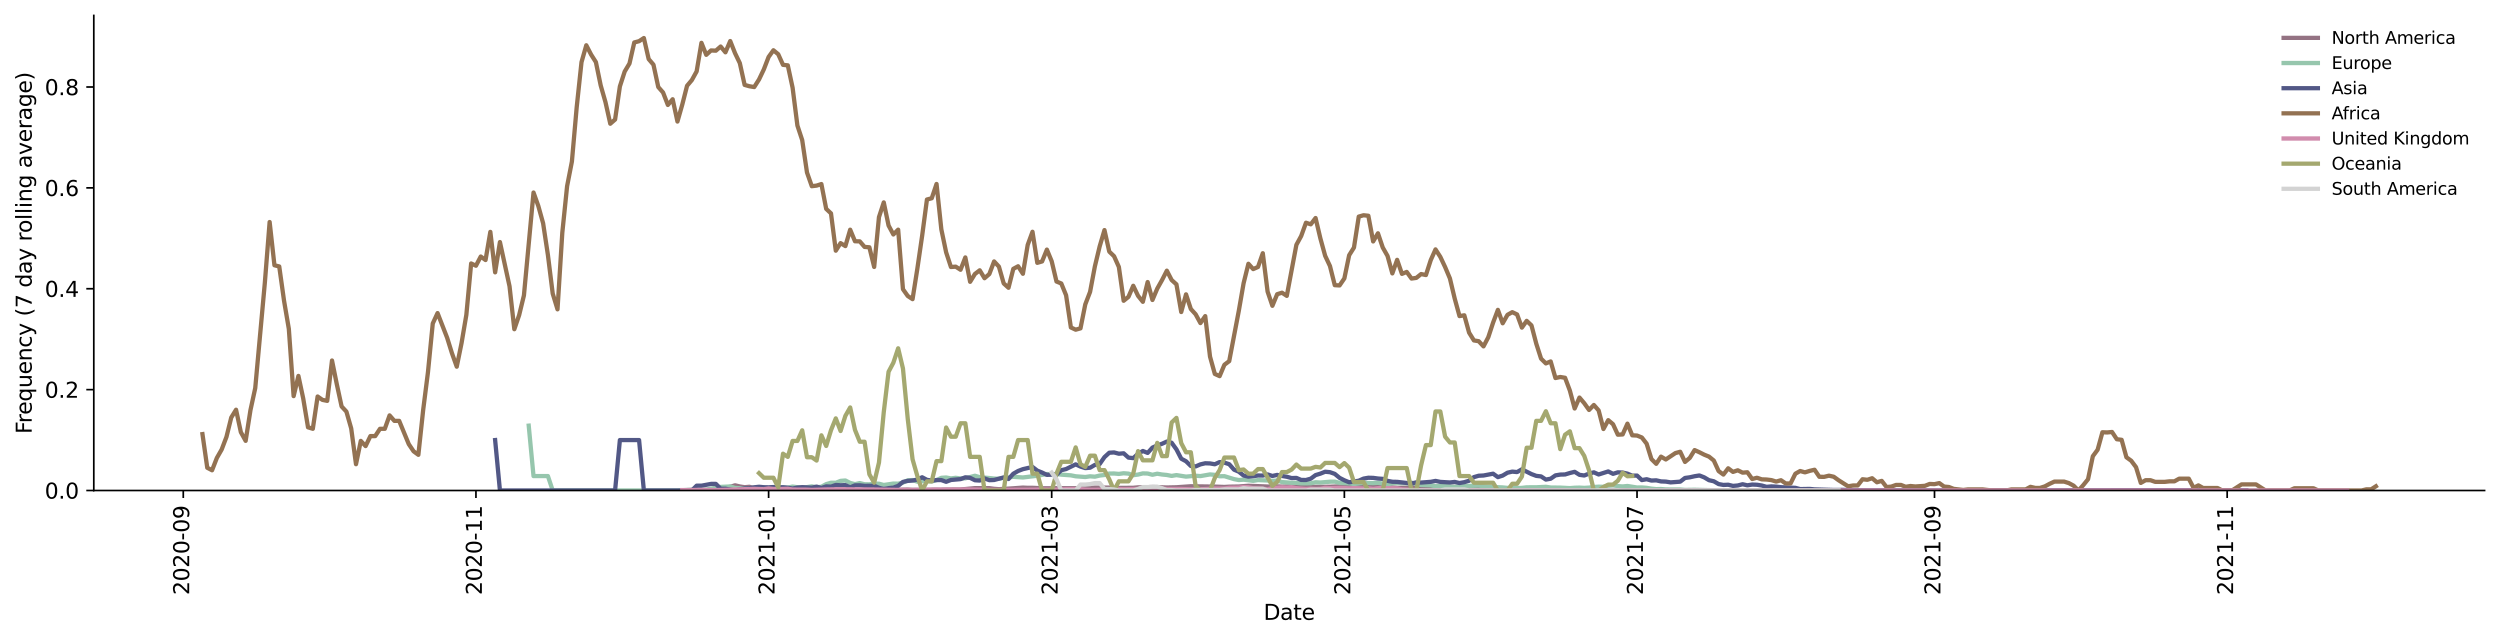 <?xml version="1.0" encoding="utf-8" standalone="no"?>
<!DOCTYPE svg PUBLIC "-//W3C//DTD SVG 1.1//EN"
  "http://www.w3.org/Graphics/SVG/1.1/DTD/svg11.dtd">
<svg height="298.621pt" version="1.1" viewBox="0 0 1166.981 298.621" width="1166.981pt" xmlns="http://www.w3.org/2000/svg" xmlns:xlink="http://www.w3.org/1999/xlink">
 <defs>
  <style type="text/css">*{stroke-linecap:butt;stroke-linejoin:round;}</style>
 </defs>
 <g id="figure_1">
  <g id="patch_1">
   <path d="M 0 298.621 
L 1166.981 298.621 
L 1166.981 0 
L 0 0 
z
" style="fill:#ffffff;"/>
  </g>
  <g id="axes_1">
   <g id="patch_2">
    <path d="M 43.781 228.96 
L 1159.781 228.96 
L 1159.781 7.2 
L 43.781 7.2 
z
" style="fill:#ffffff;"/>
   </g>
   <g id="matplotlib.axis_1">
    <g id="xtick_1">
     <g id="line2d_1">
      <defs>
       <path d="M 0 0 
L 0 3.5 
" id="m8db0602166" style="stroke:#000000;stroke-width:0.8;"/>
      </defs>
      <g>
       <use style="stroke:#000000;stroke-width:0.8;" x="85.55" xlink:href="#m8db0602166" y="228.96"/>
      </g>
     </g>
     <g id="text_1">
      <!-- 2020-09 -->
      <g transform="translate(88.309 277.743)rotate(-90)scale(0.1 -0.1)">
       <defs>
        <path d="M 1228 531 
L 3431 531 
L 3431 0 
L 469 0 
L 469 531 
Q 828 903 1448 1529 
Q 2069 2156 2228 2338 
Q 2531 2678 2651 2914 
Q 2772 3150 2772 3378 
Q 2772 3750 2511 3984 
Q 2250 4219 1831 4219 
Q 1534 4219 1204 4116 
Q 875 4013 500 3803 
L 500 4441 
Q 881 4594 1212 4672 
Q 1544 4750 1819 4750 
Q 2544 4750 2975 4387 
Q 3406 4025 3406 3419 
Q 3406 3131 3298 2873 
Q 3191 2616 2906 2266 
Q 2828 2175 2409 1742 
Q 1991 1309 1228 531 
z
" id="DejaVuSans-32" transform="scale(0.016)"/>
        <path d="M 2034 4250 
Q 1547 4250 1301 3770 
Q 1056 3291 1056 2328 
Q 1056 1369 1301 889 
Q 1547 409 2034 409 
Q 2525 409 2770 889 
Q 3016 1369 3016 2328 
Q 3016 3291 2770 3770 
Q 2525 4250 2034 4250 
z
M 2034 4750 
Q 2819 4750 3233 4129 
Q 3647 3509 3647 2328 
Q 3647 1150 3233 529 
Q 2819 -91 2034 -91 
Q 1250 -91 836 529 
Q 422 1150 422 2328 
Q 422 3509 836 4129 
Q 1250 4750 2034 4750 
z
" id="DejaVuSans-30" transform="scale(0.016)"/>
        <path d="M 313 2009 
L 1997 2009 
L 1997 1497 
L 313 1497 
L 313 2009 
z
" id="DejaVuSans-2d" transform="scale(0.016)"/>
        <path d="M 703 97 
L 703 672 
Q 941 559 1184 500 
Q 1428 441 1663 441 
Q 2288 441 2617 861 
Q 2947 1281 2994 2138 
Q 2813 1869 2534 1725 
Q 2256 1581 1919 1581 
Q 1219 1581 811 2004 
Q 403 2428 403 3163 
Q 403 3881 828 4315 
Q 1253 4750 1959 4750 
Q 2769 4750 3195 4129 
Q 3622 3509 3622 2328 
Q 3622 1225 3098 567 
Q 2575 -91 1691 -91 
Q 1453 -91 1209 -44 
Q 966 3 703 97 
z
M 1959 2075 
Q 2384 2075 2632 2365 
Q 2881 2656 2881 3163 
Q 2881 3666 2632 3958 
Q 2384 4250 1959 4250 
Q 1534 4250 1286 3958 
Q 1038 3666 1038 3163 
Q 1038 2656 1286 2365 
Q 1534 2075 1959 2075 
z
" id="DejaVuSans-39" transform="scale(0.016)"/>
       </defs>
       <use xlink:href="#DejaVuSans-32"/>
       <use x="63.623" xlink:href="#DejaVuSans-30"/>
       <use x="127.246" xlink:href="#DejaVuSans-32"/>
       <use x="190.869" xlink:href="#DejaVuSans-30"/>
       <use x="254.492" xlink:href="#DejaVuSans-2d"/>
       <use x="290.576" xlink:href="#DejaVuSans-30"/>
       <use x="354.199" xlink:href="#DejaVuSans-39"/>
      </g>
     </g>
    </g>
    <g id="xtick_2">
     <g id="line2d_2">
      <g>
       <use style="stroke:#000000;stroke-width:0.8;" x="222.167" xlink:href="#m8db0602166" y="228.96"/>
      </g>
     </g>
     <g id="text_2">
      <!-- 2020-11 -->
      <g transform="translate(224.926 277.743)rotate(-90)scale(0.1 -0.1)">
       <defs>
        <path d="M 794 531 
L 1825 531 
L 1825 4091 
L 703 3866 
L 703 4441 
L 1819 4666 
L 2450 4666 
L 2450 531 
L 3481 531 
L 3481 0 
L 794 0 
L 794 531 
z
" id="DejaVuSans-31" transform="scale(0.016)"/>
       </defs>
       <use xlink:href="#DejaVuSans-32"/>
       <use x="63.623" xlink:href="#DejaVuSans-30"/>
       <use x="127.246" xlink:href="#DejaVuSans-32"/>
       <use x="190.869" xlink:href="#DejaVuSans-30"/>
       <use x="254.492" xlink:href="#DejaVuSans-2d"/>
       <use x="290.576" xlink:href="#DejaVuSans-31"/>
       <use x="354.199" xlink:href="#DejaVuSans-31"/>
      </g>
     </g>
    </g>
    <g id="xtick_3">
     <g id="line2d_3">
      <g>
       <use style="stroke:#000000;stroke-width:0.8;" x="358.783" xlink:href="#m8db0602166" y="228.96"/>
      </g>
     </g>
     <g id="text_3">
      <!-- 2021-01 -->
      <g transform="translate(361.542 277.743)rotate(-90)scale(0.1 -0.1)">
       <use xlink:href="#DejaVuSans-32"/>
       <use x="63.623" xlink:href="#DejaVuSans-30"/>
       <use x="127.246" xlink:href="#DejaVuSans-32"/>
       <use x="190.869" xlink:href="#DejaVuSans-31"/>
       <use x="254.492" xlink:href="#DejaVuSans-2d"/>
       <use x="290.576" xlink:href="#DejaVuSans-30"/>
       <use x="354.199" xlink:href="#DejaVuSans-31"/>
      </g>
     </g>
    </g>
    <g id="xtick_4">
     <g id="line2d_4">
      <g>
       <use style="stroke:#000000;stroke-width:0.8;" x="490.92" xlink:href="#m8db0602166" y="228.96"/>
      </g>
     </g>
     <g id="text_4">
      <!-- 2021-03 -->
      <g transform="translate(493.68 277.743)rotate(-90)scale(0.1 -0.1)">
       <defs>
        <path d="M 2597 2516 
Q 3050 2419 3304 2112 
Q 3559 1806 3559 1356 
Q 3559 666 3084 287 
Q 2609 -91 1734 -91 
Q 1441 -91 1130 -33 
Q 819 25 488 141 
L 488 750 
Q 750 597 1062 519 
Q 1375 441 1716 441 
Q 2309 441 2620 675 
Q 2931 909 2931 1356 
Q 2931 1769 2642 2001 
Q 2353 2234 1838 2234 
L 1294 2234 
L 1294 2753 
L 1863 2753 
Q 2328 2753 2575 2939 
Q 2822 3125 2822 3475 
Q 2822 3834 2567 4026 
Q 2313 4219 1838 4219 
Q 1578 4219 1281 4162 
Q 984 4106 628 3988 
L 628 4550 
Q 988 4650 1302 4700 
Q 1616 4750 1894 4750 
Q 2613 4750 3031 4423 
Q 3450 4097 3450 3541 
Q 3450 3153 3228 2886 
Q 3006 2619 2597 2516 
z
" id="DejaVuSans-33" transform="scale(0.016)"/>
       </defs>
       <use xlink:href="#DejaVuSans-32"/>
       <use x="63.623" xlink:href="#DejaVuSans-30"/>
       <use x="127.246" xlink:href="#DejaVuSans-32"/>
       <use x="190.869" xlink:href="#DejaVuSans-31"/>
       <use x="254.492" xlink:href="#DejaVuSans-2d"/>
       <use x="290.576" xlink:href="#DejaVuSans-30"/>
       <use x="354.199" xlink:href="#DejaVuSans-33"/>
      </g>
     </g>
    </g>
    <g id="xtick_5">
     <g id="line2d_5">
      <g>
       <use style="stroke:#000000;stroke-width:0.8;" x="627.537" xlink:href="#m8db0602166" y="228.96"/>
      </g>
     </g>
     <g id="text_5">
      <!-- 2021-05 -->
      <g transform="translate(630.296 277.743)rotate(-90)scale(0.1 -0.1)">
       <defs>
        <path d="M 691 4666 
L 3169 4666 
L 3169 4134 
L 1269 4134 
L 1269 2991 
Q 1406 3038 1543 3061 
Q 1681 3084 1819 3084 
Q 2600 3084 3056 2656 
Q 3513 2228 3513 1497 
Q 3513 744 3044 326 
Q 2575 -91 1722 -91 
Q 1428 -91 1123 -41 
Q 819 9 494 109 
L 494 744 
Q 775 591 1075 516 
Q 1375 441 1709 441 
Q 2250 441 2565 725 
Q 2881 1009 2881 1497 
Q 2881 1984 2565 2268 
Q 2250 2553 1709 2553 
Q 1456 2553 1204 2497 
Q 953 2441 691 2322 
L 691 4666 
z
" id="DejaVuSans-35" transform="scale(0.016)"/>
       </defs>
       <use xlink:href="#DejaVuSans-32"/>
       <use x="63.623" xlink:href="#DejaVuSans-30"/>
       <use x="127.246" xlink:href="#DejaVuSans-32"/>
       <use x="190.869" xlink:href="#DejaVuSans-31"/>
       <use x="254.492" xlink:href="#DejaVuSans-2d"/>
       <use x="290.576" xlink:href="#DejaVuSans-30"/>
       <use x="354.199" xlink:href="#DejaVuSans-35"/>
      </g>
     </g>
    </g>
    <g id="xtick_6">
     <g id="line2d_6">
      <g>
       <use style="stroke:#000000;stroke-width:0.8;" x="764.153" xlink:href="#m8db0602166" y="228.96"/>
      </g>
     </g>
     <g id="text_6">
      <!-- 2021-07 -->
      <g transform="translate(766.913 277.743)rotate(-90)scale(0.1 -0.1)">
       <defs>
        <path d="M 525 4666 
L 3525 4666 
L 3525 4397 
L 1831 0 
L 1172 0 
L 2766 4134 
L 525 4134 
L 525 4666 
z
" id="DejaVuSans-37" transform="scale(0.016)"/>
       </defs>
       <use xlink:href="#DejaVuSans-32"/>
       <use x="63.623" xlink:href="#DejaVuSans-30"/>
       <use x="127.246" xlink:href="#DejaVuSans-32"/>
       <use x="190.869" xlink:href="#DejaVuSans-31"/>
       <use x="254.492" xlink:href="#DejaVuSans-2d"/>
       <use x="290.576" xlink:href="#DejaVuSans-30"/>
       <use x="354.199" xlink:href="#DejaVuSans-37"/>
      </g>
     </g>
    </g>
    <g id="xtick_7">
     <g id="line2d_7">
      <g>
       <use style="stroke:#000000;stroke-width:0.8;" x="903.009" xlink:href="#m8db0602166" y="228.96"/>
      </g>
     </g>
     <g id="text_7">
      <!-- 2021-09 -->
      <g transform="translate(905.769 277.743)rotate(-90)scale(0.1 -0.1)">
       <use xlink:href="#DejaVuSans-32"/>
       <use x="63.623" xlink:href="#DejaVuSans-30"/>
       <use x="127.246" xlink:href="#DejaVuSans-32"/>
       <use x="190.869" xlink:href="#DejaVuSans-31"/>
       <use x="254.492" xlink:href="#DejaVuSans-2d"/>
       <use x="290.576" xlink:href="#DejaVuSans-30"/>
       <use x="354.199" xlink:href="#DejaVuSans-39"/>
      </g>
     </g>
    </g>
    <g id="xtick_8">
     <g id="line2d_8">
      <g>
       <use style="stroke:#000000;stroke-width:0.8;" x="1039.626" xlink:href="#m8db0602166" y="228.96"/>
      </g>
     </g>
     <g id="text_8">
      <!-- 2021-11 -->
      <g transform="translate(1042.385 277.743)rotate(-90)scale(0.1 -0.1)">
       <use xlink:href="#DejaVuSans-32"/>
       <use x="63.623" xlink:href="#DejaVuSans-30"/>
       <use x="127.246" xlink:href="#DejaVuSans-32"/>
       <use x="190.869" xlink:href="#DejaVuSans-31"/>
       <use x="254.492" xlink:href="#DejaVuSans-2d"/>
       <use x="290.576" xlink:href="#DejaVuSans-31"/>
       <use x="354.199" xlink:href="#DejaVuSans-31"/>
      </g>
     </g>
    </g>
    <g id="text_9">
     <!-- Date -->
     <g transform="translate(589.83 289.341)scale(0.1 -0.1)">
      <defs>
       <path d="M 1259 4147 
L 1259 519 
L 2022 519 
Q 2988 519 3436 956 
Q 3884 1394 3884 2338 
Q 3884 3275 3436 3711 
Q 2988 4147 2022 4147 
L 1259 4147 
z
M 628 4666 
L 1925 4666 
Q 3281 4666 3915 4102 
Q 4550 3538 4550 2338 
Q 4550 1131 3912 565 
Q 3275 0 1925 0 
L 628 0 
L 628 4666 
z
" id="DejaVuSans-44" transform="scale(0.016)"/>
       <path d="M 2194 1759 
Q 1497 1759 1228 1600 
Q 959 1441 959 1056 
Q 959 750 1161 570 
Q 1363 391 1709 391 
Q 2188 391 2477 730 
Q 2766 1069 2766 1631 
L 2766 1759 
L 2194 1759 
z
M 3341 1997 
L 3341 0 
L 2766 0 
L 2766 531 
Q 2569 213 2275 61 
Q 1981 -91 1556 -91 
Q 1019 -91 701 211 
Q 384 513 384 1019 
Q 384 1609 779 1909 
Q 1175 2209 1959 2209 
L 2766 2209 
L 2766 2266 
Q 2766 2663 2505 2880 
Q 2244 3097 1772 3097 
Q 1472 3097 1187 3025 
Q 903 2953 641 2809 
L 641 3341 
Q 956 3463 1253 3523 
Q 1550 3584 1831 3584 
Q 2591 3584 2966 3190 
Q 3341 2797 3341 1997 
z
" id="DejaVuSans-61" transform="scale(0.016)"/>
       <path d="M 1172 4494 
L 1172 3500 
L 2356 3500 
L 2356 3053 
L 1172 3053 
L 1172 1153 
Q 1172 725 1289 603 
Q 1406 481 1766 481 
L 2356 481 
L 2356 0 
L 1766 0 
Q 1100 0 847 248 
Q 594 497 594 1153 
L 594 3053 
L 172 3053 
L 172 3500 
L 594 3500 
L 594 4494 
L 1172 4494 
z
" id="DejaVuSans-74" transform="scale(0.016)"/>
       <path d="M 3597 1894 
L 3597 1613 
L 953 1613 
Q 991 1019 1311 708 
Q 1631 397 2203 397 
Q 2534 397 2845 478 
Q 3156 559 3463 722 
L 3463 178 
Q 3153 47 2828 -22 
Q 2503 -91 2169 -91 
Q 1331 -91 842 396 
Q 353 884 353 1716 
Q 353 2575 817 3079 
Q 1281 3584 2069 3584 
Q 2775 3584 3186 3129 
Q 3597 2675 3597 1894 
z
M 3022 2063 
Q 3016 2534 2758 2815 
Q 2500 3097 2075 3097 
Q 1594 3097 1305 2825 
Q 1016 2553 972 2059 
L 3022 2063 
z
" id="DejaVuSans-65" transform="scale(0.016)"/>
      </defs>
      <use xlink:href="#DejaVuSans-44"/>
      <use x="77.002" xlink:href="#DejaVuSans-61"/>
      <use x="138.281" xlink:href="#DejaVuSans-74"/>
      <use x="177.49" xlink:href="#DejaVuSans-65"/>
     </g>
    </g>
   </g>
   <g id="matplotlib.axis_2">
    <g id="ytick_1">
     <g id="line2d_9">
      <defs>
       <path d="M 0 0 
L -3.5 0 
" id="mf3cbc31d50" style="stroke:#000000;stroke-width:0.8;"/>
      </defs>
      <g>
       <use style="stroke:#000000;stroke-width:0.8;" x="43.781" xlink:href="#mf3cbc31d50" y="228.96"/>
      </g>
     </g>
     <g id="text_10">
      <!-- 0.0 -->
      <g transform="translate(20.878 232.759)scale(0.1 -0.1)">
       <defs>
        <path d="M 684 794 
L 1344 794 
L 1344 0 
L 684 0 
L 684 794 
z
" id="DejaVuSans-2e" transform="scale(0.016)"/>
       </defs>
       <use xlink:href="#DejaVuSans-30"/>
       <use x="63.623" xlink:href="#DejaVuSans-2e"/>
       <use x="95.41" xlink:href="#DejaVuSans-30"/>
      </g>
     </g>
    </g>
    <g id="ytick_2">
     <g id="line2d_10">
      <g>
       <use style="stroke:#000000;stroke-width:0.8;" x="43.781" xlink:href="#mf3cbc31d50" y="181.874"/>
      </g>
     </g>
     <g id="text_11">
      <!-- 0.2 -->
      <g transform="translate(20.878 185.673)scale(0.1 -0.1)">
       <use xlink:href="#DejaVuSans-30"/>
       <use x="63.623" xlink:href="#DejaVuSans-2e"/>
       <use x="95.41" xlink:href="#DejaVuSans-32"/>
      </g>
     </g>
    </g>
    <g id="ytick_3">
     <g id="line2d_11">
      <g>
       <use style="stroke:#000000;stroke-width:0.8;" x="43.781" xlink:href="#mf3cbc31d50" y="134.788"/>
      </g>
     </g>
     <g id="text_12">
      <!-- 0.4 -->
      <g transform="translate(20.878 138.587)scale(0.1 -0.1)">
       <defs>
        <path d="M 2419 4116 
L 825 1625 
L 2419 1625 
L 2419 4116 
z
M 2253 4666 
L 3047 4666 
L 3047 1625 
L 3713 1625 
L 3713 1100 
L 3047 1100 
L 3047 0 
L 2419 0 
L 2419 1100 
L 313 1100 
L 313 1709 
L 2253 4666 
z
" id="DejaVuSans-34" transform="scale(0.016)"/>
       </defs>
       <use xlink:href="#DejaVuSans-30"/>
       <use x="63.623" xlink:href="#DejaVuSans-2e"/>
       <use x="95.41" xlink:href="#DejaVuSans-34"/>
      </g>
     </g>
    </g>
    <g id="ytick_4">
     <g id="line2d_12">
      <g>
       <use style="stroke:#000000;stroke-width:0.8;" x="43.781" xlink:href="#mf3cbc31d50" y="87.702"/>
      </g>
     </g>
     <g id="text_13">
      <!-- 0.6 -->
      <g transform="translate(20.878 91.501)scale(0.1 -0.1)">
       <defs>
        <path d="M 2113 2584 
Q 1688 2584 1439 2293 
Q 1191 2003 1191 1497 
Q 1191 994 1439 701 
Q 1688 409 2113 409 
Q 2538 409 2786 701 
Q 3034 994 3034 1497 
Q 3034 2003 2786 2293 
Q 2538 2584 2113 2584 
z
M 3366 4563 
L 3366 3988 
Q 3128 4100 2886 4159 
Q 2644 4219 2406 4219 
Q 1781 4219 1451 3797 
Q 1122 3375 1075 2522 
Q 1259 2794 1537 2939 
Q 1816 3084 2150 3084 
Q 2853 3084 3261 2657 
Q 3669 2231 3669 1497 
Q 3669 778 3244 343 
Q 2819 -91 2113 -91 
Q 1303 -91 875 529 
Q 447 1150 447 2328 
Q 447 3434 972 4092 
Q 1497 4750 2381 4750 
Q 2619 4750 2861 4703 
Q 3103 4656 3366 4563 
z
" id="DejaVuSans-36" transform="scale(0.016)"/>
       </defs>
       <use xlink:href="#DejaVuSans-30"/>
       <use x="63.623" xlink:href="#DejaVuSans-2e"/>
       <use x="95.41" xlink:href="#DejaVuSans-36"/>
      </g>
     </g>
    </g>
    <g id="ytick_5">
     <g id="line2d_13">
      <g>
       <use style="stroke:#000000;stroke-width:0.8;" x="43.781" xlink:href="#mf3cbc31d50" y="40.616"/>
      </g>
     </g>
     <g id="text_14">
      <!-- 0.8 -->
      <g transform="translate(20.878 44.415)scale(0.1 -0.1)">
       <defs>
        <path d="M 2034 2216 
Q 1584 2216 1326 1975 
Q 1069 1734 1069 1313 
Q 1069 891 1326 650 
Q 1584 409 2034 409 
Q 2484 409 2743 651 
Q 3003 894 3003 1313 
Q 3003 1734 2745 1975 
Q 2488 2216 2034 2216 
z
M 1403 2484 
Q 997 2584 770 2862 
Q 544 3141 544 3541 
Q 544 4100 942 4425 
Q 1341 4750 2034 4750 
Q 2731 4750 3128 4425 
Q 3525 4100 3525 3541 
Q 3525 3141 3298 2862 
Q 3072 2584 2669 2484 
Q 3125 2378 3379 2068 
Q 3634 1759 3634 1313 
Q 3634 634 3220 271 
Q 2806 -91 2034 -91 
Q 1263 -91 848 271 
Q 434 634 434 1313 
Q 434 1759 690 2068 
Q 947 2378 1403 2484 
z
M 1172 3481 
Q 1172 3119 1398 2916 
Q 1625 2713 2034 2713 
Q 2441 2713 2670 2916 
Q 2900 3119 2900 3481 
Q 2900 3844 2670 4047 
Q 2441 4250 2034 4250 
Q 1625 4250 1398 4047 
Q 1172 3844 1172 3481 
z
" id="DejaVuSans-38" transform="scale(0.016)"/>
       </defs>
       <use xlink:href="#DejaVuSans-30"/>
       <use x="63.623" xlink:href="#DejaVuSans-2e"/>
       <use x="95.41" xlink:href="#DejaVuSans-38"/>
      </g>
     </g>
    </g>
    <g id="text_15">
     <!-- Frequency (7 day rolling average) -->
     <g transform="translate(14.798 202.529)rotate(-90)scale(0.1 -0.1)">
      <defs>
       <path d="M 628 4666 
L 3309 4666 
L 3309 4134 
L 1259 4134 
L 1259 2759 
L 3109 2759 
L 3109 2228 
L 1259 2228 
L 1259 0 
L 628 0 
L 628 4666 
z
" id="DejaVuSans-46" transform="scale(0.016)"/>
       <path d="M 2631 2963 
Q 2534 3019 2420 3045 
Q 2306 3072 2169 3072 
Q 1681 3072 1420 2755 
Q 1159 2438 1159 1844 
L 1159 0 
L 581 0 
L 581 3500 
L 1159 3500 
L 1159 2956 
Q 1341 3275 1631 3429 
Q 1922 3584 2338 3584 
Q 2397 3584 2469 3576 
Q 2541 3569 2628 3553 
L 2631 2963 
z
" id="DejaVuSans-72" transform="scale(0.016)"/>
       <path d="M 947 1747 
Q 947 1113 1208 752 
Q 1469 391 1925 391 
Q 2381 391 2643 752 
Q 2906 1113 2906 1747 
Q 2906 2381 2643 2742 
Q 2381 3103 1925 3103 
Q 1469 3103 1208 2742 
Q 947 2381 947 1747 
z
M 2906 525 
Q 2725 213 2448 61 
Q 2172 -91 1784 -91 
Q 1150 -91 751 415 
Q 353 922 353 1747 
Q 353 2572 751 3078 
Q 1150 3584 1784 3584 
Q 2172 3584 2448 3432 
Q 2725 3281 2906 2969 
L 2906 3500 
L 3481 3500 
L 3481 -1331 
L 2906 -1331 
L 2906 525 
z
" id="DejaVuSans-71" transform="scale(0.016)"/>
       <path d="M 544 1381 
L 544 3500 
L 1119 3500 
L 1119 1403 
Q 1119 906 1312 657 
Q 1506 409 1894 409 
Q 2359 409 2629 706 
Q 2900 1003 2900 1516 
L 2900 3500 
L 3475 3500 
L 3475 0 
L 2900 0 
L 2900 538 
Q 2691 219 2414 64 
Q 2138 -91 1772 -91 
Q 1169 -91 856 284 
Q 544 659 544 1381 
z
M 1991 3584 
L 1991 3584 
z
" id="DejaVuSans-75" transform="scale(0.016)"/>
       <path d="M 3513 2113 
L 3513 0 
L 2938 0 
L 2938 2094 
Q 2938 2591 2744 2837 
Q 2550 3084 2163 3084 
Q 1697 3084 1428 2787 
Q 1159 2491 1159 1978 
L 1159 0 
L 581 0 
L 581 3500 
L 1159 3500 
L 1159 2956 
Q 1366 3272 1645 3428 
Q 1925 3584 2291 3584 
Q 2894 3584 3203 3211 
Q 3513 2838 3513 2113 
z
" id="DejaVuSans-6e" transform="scale(0.016)"/>
       <path d="M 3122 3366 
L 3122 2828 
Q 2878 2963 2633 3030 
Q 2388 3097 2138 3097 
Q 1578 3097 1268 2742 
Q 959 2388 959 1747 
Q 959 1106 1268 751 
Q 1578 397 2138 397 
Q 2388 397 2633 464 
Q 2878 531 3122 666 
L 3122 134 
Q 2881 22 2623 -34 
Q 2366 -91 2075 -91 
Q 1284 -91 818 406 
Q 353 903 353 1747 
Q 353 2603 823 3093 
Q 1294 3584 2113 3584 
Q 2378 3584 2631 3529 
Q 2884 3475 3122 3366 
z
" id="DejaVuSans-63" transform="scale(0.016)"/>
       <path d="M 2059 -325 
Q 1816 -950 1584 -1140 
Q 1353 -1331 966 -1331 
L 506 -1331 
L 506 -850 
L 844 -850 
Q 1081 -850 1212 -737 
Q 1344 -625 1503 -206 
L 1606 56 
L 191 3500 
L 800 3500 
L 1894 763 
L 2988 3500 
L 3597 3500 
L 2059 -325 
z
" id="DejaVuSans-79" transform="scale(0.016)"/>
       <path id="DejaVuSans-20" transform="scale(0.016)"/>
       <path d="M 1984 4856 
Q 1566 4138 1362 3434 
Q 1159 2731 1159 2009 
Q 1159 1288 1364 580 
Q 1569 -128 1984 -844 
L 1484 -844 
Q 1016 -109 783 600 
Q 550 1309 550 2009 
Q 550 2706 781 3412 
Q 1013 4119 1484 4856 
L 1984 4856 
z
" id="DejaVuSans-28" transform="scale(0.016)"/>
       <path d="M 2906 2969 
L 2906 4863 
L 3481 4863 
L 3481 0 
L 2906 0 
L 2906 525 
Q 2725 213 2448 61 
Q 2172 -91 1784 -91 
Q 1150 -91 751 415 
Q 353 922 353 1747 
Q 353 2572 751 3078 
Q 1150 3584 1784 3584 
Q 2172 3584 2448 3432 
Q 2725 3281 2906 2969 
z
M 947 1747 
Q 947 1113 1208 752 
Q 1469 391 1925 391 
Q 2381 391 2643 752 
Q 2906 1113 2906 1747 
Q 2906 2381 2643 2742 
Q 2381 3103 1925 3103 
Q 1469 3103 1208 2742 
Q 947 2381 947 1747 
z
" id="DejaVuSans-64" transform="scale(0.016)"/>
       <path d="M 1959 3097 
Q 1497 3097 1228 2736 
Q 959 2375 959 1747 
Q 959 1119 1226 758 
Q 1494 397 1959 397 
Q 2419 397 2687 759 
Q 2956 1122 2956 1747 
Q 2956 2369 2687 2733 
Q 2419 3097 1959 3097 
z
M 1959 3584 
Q 2709 3584 3137 3096 
Q 3566 2609 3566 1747 
Q 3566 888 3137 398 
Q 2709 -91 1959 -91 
Q 1206 -91 779 398 
Q 353 888 353 1747 
Q 353 2609 779 3096 
Q 1206 3584 1959 3584 
z
" id="DejaVuSans-6f" transform="scale(0.016)"/>
       <path d="M 603 4863 
L 1178 4863 
L 1178 0 
L 603 0 
L 603 4863 
z
" id="DejaVuSans-6c" transform="scale(0.016)"/>
       <path d="M 603 3500 
L 1178 3500 
L 1178 0 
L 603 0 
L 603 3500 
z
M 603 4863 
L 1178 4863 
L 1178 4134 
L 603 4134 
L 603 4863 
z
" id="DejaVuSans-69" transform="scale(0.016)"/>
       <path d="M 2906 1791 
Q 2906 2416 2648 2759 
Q 2391 3103 1925 3103 
Q 1463 3103 1205 2759 
Q 947 2416 947 1791 
Q 947 1169 1205 825 
Q 1463 481 1925 481 
Q 2391 481 2648 825 
Q 2906 1169 2906 1791 
z
M 3481 434 
Q 3481 -459 3084 -895 
Q 2688 -1331 1869 -1331 
Q 1566 -1331 1297 -1286 
Q 1028 -1241 775 -1147 
L 775 -588 
Q 1028 -725 1275 -790 
Q 1522 -856 1778 -856 
Q 2344 -856 2625 -561 
Q 2906 -266 2906 331 
L 2906 616 
Q 2728 306 2450 153 
Q 2172 0 1784 0 
Q 1141 0 747 490 
Q 353 981 353 1791 
Q 353 2603 747 3093 
Q 1141 3584 1784 3584 
Q 2172 3584 2450 3431 
Q 2728 3278 2906 2969 
L 2906 3500 
L 3481 3500 
L 3481 434 
z
" id="DejaVuSans-67" transform="scale(0.016)"/>
       <path d="M 191 3500 
L 800 3500 
L 1894 563 
L 2988 3500 
L 3597 3500 
L 2284 0 
L 1503 0 
L 191 3500 
z
" id="DejaVuSans-76" transform="scale(0.016)"/>
       <path d="M 513 4856 
L 1013 4856 
Q 1481 4119 1714 3412 
Q 1947 2706 1947 2009 
Q 1947 1309 1714 600 
Q 1481 -109 1013 -844 
L 513 -844 
Q 928 -128 1133 580 
Q 1338 1288 1338 2009 
Q 1338 2731 1133 3434 
Q 928 4138 513 4856 
z
" id="DejaVuSans-29" transform="scale(0.016)"/>
      </defs>
      <use xlink:href="#DejaVuSans-46"/>
      <use x="50.27" xlink:href="#DejaVuSans-72"/>
      <use x="89.133" xlink:href="#DejaVuSans-65"/>
      <use x="150.656" xlink:href="#DejaVuSans-71"/>
      <use x="214.133" xlink:href="#DejaVuSans-75"/>
      <use x="277.512" xlink:href="#DejaVuSans-65"/>
      <use x="339.035" xlink:href="#DejaVuSans-6e"/>
      <use x="402.414" xlink:href="#DejaVuSans-63"/>
      <use x="457.395" xlink:href="#DejaVuSans-79"/>
      <use x="516.574" xlink:href="#DejaVuSans-20"/>
      <use x="548.361" xlink:href="#DejaVuSans-28"/>
      <use x="587.375" xlink:href="#DejaVuSans-37"/>
      <use x="650.998" xlink:href="#DejaVuSans-20"/>
      <use x="682.785" xlink:href="#DejaVuSans-64"/>
      <use x="746.262" xlink:href="#DejaVuSans-61"/>
      <use x="807.541" xlink:href="#DejaVuSans-79"/>
      <use x="866.721" xlink:href="#DejaVuSans-20"/>
      <use x="898.508" xlink:href="#DejaVuSans-72"/>
      <use x="937.371" xlink:href="#DejaVuSans-6f"/>
      <use x="998.553" xlink:href="#DejaVuSans-6c"/>
      <use x="1026.336" xlink:href="#DejaVuSans-6c"/>
      <use x="1054.119" xlink:href="#DejaVuSans-69"/>
      <use x="1081.902" xlink:href="#DejaVuSans-6e"/>
      <use x="1145.281" xlink:href="#DejaVuSans-67"/>
      <use x="1208.758" xlink:href="#DejaVuSans-20"/>
      <use x="1240.545" xlink:href="#DejaVuSans-61"/>
      <use x="1301.824" xlink:href="#DejaVuSans-76"/>
      <use x="1361.004" xlink:href="#DejaVuSans-65"/>
      <use x="1422.527" xlink:href="#DejaVuSans-72"/>
      <use x="1463.641" xlink:href="#DejaVuSans-61"/>
      <use x="1524.92" xlink:href="#DejaVuSans-67"/>
      <use x="1588.396" xlink:href="#DejaVuSans-65"/>
      <use x="1649.92" xlink:href="#DejaVuSans-29"/>
     </g>
    </g>
   </g>
   <g id="line2d_14">
    <path clip-path="url(#p1f7d61d1b6)" d="M 338.627 227.566 
L 340.866 227.272 
L 343.106 226.536 
L 345.345 227.077 
L 347.585 227.44 
L 349.825 227.224 
L 354.304 228.744 
L 374.46 228.663 
L 378.94 228.427 
L 390.138 228.611 
L 394.617 228.635 
L 399.096 228.831 
L 403.575 228.734 
L 410.294 228.709 
L 414.773 228.706 
L 423.732 228.544 
L 425.971 228.649 
L 448.368 228.502 
L 455.086 227.854 
L 461.805 227.868 
L 464.045 228.185 
L 466.285 228.354 
L 473.003 227.936 
L 477.483 227.607 
L 479.722 227.715 
L 481.962 227.705 
L 486.441 227.914 
L 495.4 227.903 
L 502.118 227.896 
L 511.077 227.606 
L 517.796 227.624 
L 520.035 227.776 
L 526.754 227.716 
L 528.994 227.694 
L 531.233 227.494 
L 537.952 227.346 
L 544.671 227.557 
L 549.15 227.454 
L 555.869 226.982 
L 567.067 227.143 
L 571.546 227.309 
L 573.786 227.18 
L 578.265 227.1 
L 582.745 226.751 
L 593.943 227.191 
L 596.182 227.043 
L 598.422 227.138 
L 605.141 226.952 
L 607.38 227.141 
L 609.62 227.029 
L 611.86 227.212 
L 616.339 227.243 
L 620.818 227.213 
L 627.537 226.914 
L 636.495 227.009 
L 638.735 227.153 
L 640.975 227.068 
L 645.454 227.309 
L 647.693 227.353 
L 652.173 227.698 
L 656.652 227.671 
L 658.891 227.582 
L 661.131 227.331 
L 670.089 227.303 
L 672.329 227.39 
L 674.569 227.245 
L 679.048 227.309 
L 688.006 227.859 
L 690.246 227.719 
L 692.486 227.882 
L 694.725 227.804 
L 699.204 227.999 
L 701.444 228.365 
L 703.684 228.12 
L 710.403 228.187 
L 712.642 228.094 
L 714.882 228.321 
L 746.236 228.775 
L 750.716 228.663 
L 755.195 228.828 
L 773.112 228.71 
L 782.07 228.886 
L 1028.428 228.954 
L 1028.428 228.954 
" style="fill:none;stroke:#947383;stroke-linecap:square;stroke-width:2;"/>
   </g>
   <g id="line2d_15">
    <path clip-path="url(#p1f7d61d1b6)" d="M 246.802 198.69 
L 249.042 222.233 
L 255.761 222.233 
L 258 228.96 
L 316.23 228.96 
L 322.949 228.549 
L 329.668 228.521 
L 336.387 227.287 
L 340.866 227.073 
L 343.106 227.736 
L 347.585 228.101 
L 352.064 227.705 
L 354.304 227.573 
L 358.783 227.885 
L 361.023 227.664 
L 367.742 227.569 
L 369.981 227.129 
L 374.46 227.735 
L 378.94 227.027 
L 381.179 227.496 
L 383.419 227.203 
L 385.658 225.998 
L 387.898 225.342 
L 390.138 225.357 
L 392.377 224.474 
L 394.617 224.289 
L 396.857 225.441 
L 399.096 226.005 
L 401.336 225.494 
L 403.575 226.054 
L 405.815 226.077 
L 408.055 225.758 
L 410.294 225.797 
L 412.534 226.389 
L 417.013 225.725 
L 419.253 225.776 
L 421.492 225.268 
L 423.732 224.197 
L 425.971 224.09 
L 428.211 224.844 
L 432.69 224.441 
L 434.93 224.757 
L 437.17 224.117 
L 439.409 223.04 
L 441.649 222.895 
L 443.888 223.312 
L 446.128 223.044 
L 448.368 223.329 
L 450.607 223.274 
L 455.086 222.071 
L 457.326 222.735 
L 461.805 223.14 
L 464.045 223.384 
L 466.285 223.488 
L 468.524 223.012 
L 470.764 222.856 
L 473.003 222.586 
L 477.483 222.877 
L 484.201 222.082 
L 488.681 221.271 
L 490.92 221.447 
L 493.16 221.242 
L 495.4 221.564 
L 499.879 221.884 
L 502.118 222.329 
L 506.598 222.666 
L 508.837 222.341 
L 511.077 222.511 
L 513.316 221.986 
L 515.556 221.725 
L 517.796 221.046 
L 520.035 221.023 
L 522.275 221.219 
L 524.515 220.911 
L 526.754 221.09 
L 528.994 221.809 
L 531.233 221.522 
L 533.473 220.974 
L 535.713 221.039 
L 537.952 221.62 
L 540.192 221.128 
L 542.431 221.499 
L 544.671 221.713 
L 546.911 222.153 
L 549.15 221.773 
L 553.63 222.484 
L 558.109 222.067 
L 560.348 222.238 
L 564.828 221.455 
L 567.067 221.659 
L 569.307 222.32 
L 571.546 222.272 
L 576.026 223.649 
L 578.265 224.073 
L 580.505 223.913 
L 584.984 224.449 
L 587.224 224.09 
L 591.703 224.299 
L 593.943 224.442 
L 596.182 224.339 
L 598.422 225.025 
L 602.901 225.368 
L 605.141 225.405 
L 607.38 225.613 
L 611.86 225.591 
L 614.099 225.11 
L 616.339 225.239 
L 620.818 224.857 
L 623.058 224.827 
L 625.297 225.397 
L 629.776 225.645 
L 632.016 225.92 
L 636.495 225.412 
L 640.975 225.513 
L 643.214 225.377 
L 647.693 226.153 
L 649.933 225.517 
L 654.412 225.487 
L 656.652 225.568 
L 658.891 225.279 
L 661.131 226.029 
L 663.371 226.405 
L 667.85 226.563 
L 670.089 226.953 
L 674.569 226.82 
L 679.048 227.293 
L 681.288 226.859 
L 685.767 226.82 
L 690.246 226.683 
L 694.725 227.211 
L 701.444 227.526 
L 703.684 227.738 
L 705.923 227.7 
L 708.163 227.805 
L 710.403 227.738 
L 712.642 227.476 
L 717.121 227.457 
L 721.601 227.238 
L 723.84 227.565 
L 728.319 227.616 
L 732.799 227.85 
L 735.038 227.673 
L 737.278 227.614 
L 739.518 227.736 
L 741.757 227.609 
L 743.997 227.324 
L 746.236 227.176 
L 748.476 227.246 
L 750.716 226.682 
L 752.955 226.568 
L 755.195 226.904 
L 757.434 227.071 
L 759.674 226.852 
L 764.153 227.568 
L 766.393 227.54 
L 768.633 227.722 
L 770.872 228.103 
L 773.112 228.323 
L 775.351 228.27 
L 777.591 228.46 
L 784.31 228.494 
L 786.549 228.674 
L 791.029 228.608 
L 802.227 228.878 
L 808.946 228.824 
L 840.3 228.951 
L 851.498 228.941 
L 862.696 228.941 
L 1095.616 228.949 
L 1095.616 228.949 
" style="fill:none;stroke:#96c6ad;stroke-linecap:square;stroke-width:2;"/>
   </g>
   <g id="line2d_16">
    <path clip-path="url(#p1f7d61d1b6)" d="M 231.125 205.417 
L 233.365 228.96 
L 287.115 228.96 
L 289.355 205.417 
L 298.313 205.417 
L 300.553 228.96 
L 322.949 228.96 
L 325.189 226.718 
L 327.428 226.718 
L 331.908 225.884 
L 334.147 225.884 
L 336.387 228.126 
L 338.627 228.126 
L 343.106 228.96 
L 345.345 228.412 
L 347.585 228.006 
L 349.825 227.892 
L 352.064 227.477 
L 354.304 227.218 
L 356.543 227.433 
L 358.783 227.479 
L 361.023 227.356 
L 363.262 227.468 
L 365.502 227.45 
L 367.742 227.697 
L 369.981 228.058 
L 372.221 227.592 
L 374.46 227.406 
L 378.94 227.642 
L 381.179 227.151 
L 383.419 227.782 
L 385.658 227.041 
L 387.898 227.167 
L 390.138 226.38 
L 392.377 226.524 
L 394.617 226.438 
L 396.857 227.512 
L 399.096 226.556 
L 401.336 226.538 
L 403.575 226.8 
L 408.055 226.742 
L 410.294 227.697 
L 412.534 228.246 
L 414.773 227.861 
L 417.013 227.61 
L 419.253 226.808 
L 421.492 224.952 
L 423.732 224.478 
L 425.971 224.307 
L 428.211 223.868 
L 430.451 222.79 
L 432.69 223.99 
L 434.93 224.336 
L 437.17 224.082 
L 439.409 224.101 
L 441.649 224.9 
L 443.888 224.047 
L 448.368 223.651 
L 450.607 222.802 
L 452.847 223.062 
L 455.086 224.175 
L 457.326 224.319 
L 459.566 223.332 
L 461.805 224.145 
L 464.045 224.054 
L 468.524 222.86 
L 470.764 223.596 
L 473.003 221.135 
L 475.243 219.855 
L 477.483 219.001 
L 481.962 217.976 
L 484.201 219.69 
L 486.441 220.582 
L 488.681 221.664 
L 490.92 221.569 
L 493.16 221.637 
L 495.4 219.495 
L 497.639 218.952 
L 502.118 216.767 
L 504.358 217.792 
L 506.598 218.505 
L 508.837 218.326 
L 511.077 217.021 
L 513.316 216.601 
L 515.556 213.385 
L 517.796 211.332 
L 520.035 211.197 
L 522.275 211.795 
L 524.515 211.596 
L 526.754 213.607 
L 528.994 213.851 
L 531.233 211.838 
L 533.473 210.521 
L 535.713 211.412 
L 537.952 208.932 
L 540.192 207.946 
L 542.431 207.148 
L 544.671 206.123 
L 546.911 206.666 
L 549.15 209.772 
L 551.39 214.114 
L 553.63 215.317 
L 555.869 217.511 
L 558.109 217.725 
L 560.348 216.77 
L 562.588 216.25 
L 564.828 216.33 
L 567.067 216.717 
L 569.307 215.693 
L 571.546 215.962 
L 573.786 216.687 
L 576.026 219.236 
L 578.265 220.184 
L 580.505 221.989 
L 582.745 222.495 
L 584.984 222.308 
L 587.224 221.951 
L 589.463 221.99 
L 591.703 221.464 
L 593.943 222.175 
L 596.182 221.691 
L 598.422 222.176 
L 600.661 222.546 
L 602.901 223.16 
L 605.141 223.085 
L 607.38 224.033 
L 609.62 224.054 
L 611.86 223.441 
L 614.099 221.772 
L 616.339 221.096 
L 618.578 220.196 
L 620.818 220.415 
L 623.058 221.203 
L 625.297 223.053 
L 627.537 224.197 
L 629.776 225.123 
L 634.256 224.407 
L 636.495 223.408 
L 638.735 223.009 
L 640.975 223.071 
L 643.214 223.372 
L 645.454 223.533 
L 647.693 224.463 
L 649.933 224.883 
L 652.173 224.931 
L 658.891 225.706 
L 661.131 225.161 
L 663.371 225.255 
L 667.85 224.917 
L 670.089 224.486 
L 672.329 224.946 
L 676.808 225.213 
L 679.048 224.961 
L 681.288 225.475 
L 683.527 225.074 
L 685.767 224.414 
L 688.006 222.715 
L 690.246 222.07 
L 692.486 221.961 
L 696.965 221.116 
L 699.204 222.716 
L 701.444 221.994 
L 703.684 220.658 
L 705.923 220.151 
L 708.163 220.356 
L 710.403 219.072 
L 714.882 221.302 
L 717.121 222.134 
L 719.361 222.387 
L 721.601 223.861 
L 723.84 223.463 
L 726.08 221.902 
L 728.319 221.531 
L 730.559 221.475 
L 732.799 220.799 
L 735.038 220.244 
L 737.278 221.644 
L 739.518 221.959 
L 741.757 221.077 
L 743.997 220.479 
L 746.236 221.482 
L 750.716 220.063 
L 752.955 221.183 
L 755.195 220.484 
L 757.434 220.595 
L 759.674 221.095 
L 761.914 222.053 
L 764.153 221.993 
L 766.393 224.092 
L 768.633 223.702 
L 770.872 224.317 
L 773.112 224.219 
L 775.351 224.722 
L 777.591 224.809 
L 779.831 225.17 
L 784.31 224.84 
L 786.549 223.107 
L 788.789 222.802 
L 791.029 222.3 
L 793.268 221.943 
L 795.508 222.826 
L 797.748 224.154 
L 799.987 224.657 
L 802.227 225.958 
L 804.466 226.367 
L 806.706 226.269 
L 808.946 226.814 
L 811.185 226.619 
L 813.425 226.041 
L 815.664 226.545 
L 817.904 226.189 
L 820.144 226.277 
L 822.383 226.634 
L 824.623 227.258 
L 826.863 227.051 
L 829.102 227.156 
L 831.342 227.42 
L 838.061 227.725 
L 840.3 228.307 
L 844.779 228.221 
L 847.019 228.442 
L 855.978 228.704 
L 860.457 228.678 
L 871.655 228.88 
L 882.853 228.873 
L 903.009 228.96 
L 920.926 228.854 
L 923.166 228.911 
L 927.645 228.863 
L 1048.584 228.816 
L 1048.584 228.816 
" style="fill:none;stroke:#525886;stroke-linecap:square;stroke-width:2;"/>
   </g>
   <g id="line2d_17">
    <path clip-path="url(#p1f7d61d1b6)" d="M 94.509 202.647 
L 96.748 218.343 
L 98.988 219.516 
L 101.227 213.761 
L 103.467 209.837 
L 105.707 203.952 
L 107.946 194.897 
L 110.186 191.261 
L 112.425 201.725 
L 114.665 205.782 
L 116.905 191.488 
L 119.144 181.155 
L 123.624 132.03 
L 125.863 103.645 
L 128.103 123.824 
L 130.342 124.378 
L 132.582 140.354 
L 134.822 153.51 
L 137.061 184.901 
L 139.301 175.484 
L 141.54 186.009 
L 143.78 199.462 
L 146.02 200.154 
L 148.259 185.087 
L 150.499 186.656 
L 152.739 187.118 
L 154.978 168.284 
L 157.218 179.363 
L 159.457 189.722 
L 161.697 192.136 
L 163.937 199.984 
L 166.176 216.678 
L 168.416 205.812 
L 170.655 208.224 
L 172.895 203.567 
L 175.135 203.567 
L 177.374 200.168 
L 179.614 200.168 
L 181.853 193.904 
L 184.093 196.46 
L 186.333 196.46 
L 190.812 207.326 
L 193.052 210.655 
L 195.291 212.303 
L 197.531 191.376 
L 199.77 173.719 
L 202.01 151.006 
L 204.25 146.148 
L 208.729 157.69 
L 210.968 164.884 
L 213.208 171.162 
L 215.448 160.144 
L 217.687 146.96 
L 219.927 122.993 
L 222.167 124.039 
L 224.406 119.753 
L 226.646 121.377 
L 228.885 108.248 
L 231.125 127.125 
L 233.365 112.999 
L 237.844 133.63 
L 240.083 153.665 
L 242.323 147.12 
L 244.563 137.908 
L 249.042 89.875 
L 251.282 96.153 
L 253.521 104.225 
L 255.761 119.043 
L 258 137.04 
L 260.24 144.391 
L 262.48 108.605 
L 264.719 86.893 
L 266.959 75.402 
L 269.198 50.048 
L 271.438 29.028 
L 273.678 21.139 
L 275.917 25.465 
L 278.157 28.997 
L 280.397 39.863 
L 282.636 47.71 
L 284.876 57.751 
L 287.115 55.794 
L 289.355 40.347 
L 291.595 33.405 
L 293.834 29.652 
L 296.074 19.821 
L 298.313 19.222 
L 300.553 17.76 
L 302.793 27.57 
L 305.032 30.202 
L 307.272 40.623 
L 309.512 43.18 
L 311.751 48.989 
L 313.991 46.335 
L 316.23 56.73 
L 318.47 48.862 
L 320.71 40.043 
L 322.949 37.388 
L 325.189 33.322 
L 327.428 19.997 
L 329.668 25.593 
L 331.908 23.546 
L 334.147 23.663 
L 336.387 21.721 
L 338.627 24.418 
L 340.866 19.166 
L 343.106 24.817 
L 345.345 29.473 
L 347.585 39.636 
L 349.825 40.263 
L 352.064 40.634 
L 354.304 37.1 
L 356.543 32.399 
L 358.783 26.583 
L 361.023 23.468 
L 363.262 25.297 
L 365.502 30.266 
L 367.742 30.504 
L 369.981 40.956 
L 372.221 58.597 
L 374.46 65.406 
L 376.7 80.53 
L 378.94 86.912 
L 381.179 86.642 
L 383.419 85.921 
L 385.658 97.492 
L 387.898 99.601 
L 390.138 117.014 
L 392.377 113.493 
L 394.617 114.87 
L 396.857 107.218 
L 399.096 112.614 
L 401.336 112.672 
L 403.575 115.259 
L 405.815 115.428 
L 408.055 124.6 
L 410.294 101.348 
L 412.534 94.486 
L 414.773 105.25 
L 417.013 109.446 
L 419.253 107.214 
L 421.492 134.995 
L 423.732 138.163 
L 425.971 139.634 
L 428.211 125.414 
L 430.451 110.032 
L 432.69 93.136 
L 434.93 92.543 
L 437.17 85.885 
L 439.409 107.07 
L 441.649 117.794 
L 443.888 124.626 
L 446.128 124.481 
L 448.368 125.922 
L 450.607 120.169 
L 452.847 131.545 
L 455.086 127.89 
L 457.326 126.177 
L 459.566 129.864 
L 461.805 127.93 
L 464.045 122.037 
L 466.285 124.452 
L 468.524 132.305 
L 470.764 134.325 
L 473.003 125.502 
L 475.243 124.29 
L 477.483 127.796 
L 479.722 114.317 
L 481.962 108.192 
L 484.201 122.684 
L 486.441 122.036 
L 488.681 116.517 
L 490.92 121.957 
L 493.16 131.408 
L 495.4 132.325 
L 497.639 137.82 
L 499.879 152.85 
L 502.118 153.897 
L 504.358 153.278 
L 506.598 142.091 
L 508.837 136.256 
L 511.077 124.354 
L 513.316 115.014 
L 515.556 107.404 
L 517.796 117.449 
L 520.035 119.599 
L 522.275 124.61 
L 524.515 140.392 
L 526.754 138.571 
L 528.994 133.405 
L 531.233 138.092 
L 533.473 140.879 
L 535.713 131.667 
L 537.952 140.024 
L 540.192 134.726 
L 542.431 130.741 
L 544.671 126.355 
L 546.911 130.715 
L 549.15 132.735 
L 551.39 145.651 
L 553.63 137.403 
L 555.869 144.241 
L 558.109 146.697 
L 560.348 150.806 
L 562.588 147.569 
L 564.828 166.475 
L 567.067 174.546 
L 569.307 175.579 
L 571.546 170.272 
L 573.786 168.578 
L 578.265 145.085 
L 580.505 132.192 
L 582.745 123.131 
L 584.984 125.61 
L 587.224 124.626 
L 589.463 118.204 
L 591.703 136.131 
L 593.943 142.74 
L 596.182 137.328 
L 598.422 136.634 
L 600.661 138.105 
L 605.141 114.292 
L 607.38 110.175 
L 609.62 103.974 
L 611.86 104.707 
L 614.099 101.775 
L 616.339 111.276 
L 618.578 119.425 
L 620.818 124.189 
L 623.058 133.113 
L 625.297 133.243 
L 627.537 129.964 
L 629.776 119.136 
L 632.016 115.565 
L 634.256 101.114 
L 636.495 100.475 
L 638.735 100.715 
L 640.975 112.701 
L 643.214 108.899 
L 645.454 115.526 
L 647.693 119.471 
L 649.933 127.616 
L 652.173 121.297 
L 654.412 127.835 
L 656.652 126.943 
L 658.891 130.028 
L 661.131 129.715 
L 663.371 127.926 
L 665.61 128.388 
L 667.85 121.443 
L 670.089 116.42 
L 672.329 119.902 
L 674.569 124.663 
L 676.808 129.98 
L 679.048 139.385 
L 681.288 147.546 
L 683.527 147.182 
L 685.767 155.292 
L 688.006 158.906 
L 690.246 159.271 
L 692.486 161.686 
L 694.725 157.409 
L 696.965 150.589 
L 699.204 144.649 
L 701.444 150.899 
L 703.684 146.962 
L 705.923 145.714 
L 708.163 146.783 
L 710.403 152.923 
L 712.642 149.782 
L 714.882 151.897 
L 717.121 160.433 
L 719.361 167.423 
L 721.601 169.629 
L 723.84 168.717 
L 726.08 176.463 
L 728.319 175.979 
L 730.559 176.347 
L 732.799 182.312 
L 735.038 190.683 
L 737.278 185.576 
L 739.518 188.217 
L 741.757 191.364 
L 743.997 189.045 
L 746.236 191.584 
L 748.476 200.251 
L 750.716 196.13 
L 752.955 198.024 
L 755.195 202.916 
L 757.434 202.796 
L 759.674 197.765 
L 761.914 203.2 
L 764.153 203.314 
L 766.393 204.213 
L 768.633 207.106 
L 770.872 214.288 
L 773.112 216.5 
L 775.351 213.159 
L 777.591 214.474 
L 782.07 211.493 
L 784.31 210.88 
L 786.549 215.626 
L 788.789 213.739 
L 791.029 210.098 
L 793.268 211.101 
L 795.508 212.236 
L 797.748 213.15 
L 799.987 214.973 
L 802.227 219.885 
L 804.466 221.523 
L 806.706 218.599 
L 808.946 220.279 
L 811.185 219.529 
L 813.425 220.63 
L 815.664 220.452 
L 817.904 223.591 
L 820.144 223.011 
L 822.383 223.761 
L 824.623 223.837 
L 826.863 224.107 
L 829.102 224.791 
L 831.342 224.173 
L 833.581 225.692 
L 835.821 225.659 
L 838.061 221.13 
L 840.3 219.865 
L 842.54 220.496 
L 844.779 219.797 
L 847.019 219.273 
L 849.259 222.57 
L 851.498 222.592 
L 853.738 222.04 
L 855.978 222.543 
L 858.217 224.167 
L 862.696 227.005 
L 864.936 226.63 
L 867.176 226.599 
L 869.415 223.712 
L 871.655 223.963 
L 873.894 223.234 
L 876.134 225.118 
L 878.374 224.473 
L 880.613 227.36 
L 882.853 227.141 
L 885.093 226.356 
L 887.332 226.356 
L 889.572 227.228 
L 891.811 226.865 
L 894.051 227.084 
L 898.53 226.78 
L 900.77 225.906 
L 903.009 226.005 
L 905.249 225.509 
L 907.489 227.133 
L 909.728 227.327 
L 911.968 228.201 
L 916.447 228.711 
L 918.687 228.442 
L 925.406 228.442 
L 929.885 228.96 
L 936.604 228.96 
L 938.843 228.459 
L 945.562 228.459 
L 947.802 227.252 
L 950.041 227.753 
L 952.281 227.753 
L 954.521 227.039 
L 956.76 225.832 
L 959 224.797 
L 963.479 224.797 
L 965.719 225.51 
L 967.958 226.718 
L 970.198 228.96 
L 972.437 226.482 
L 974.677 223.712 
L 976.917 212.964 
L 979.156 209.926 
L 981.396 201.777 
L 983.636 201.861 
L 985.875 201.641 
L 988.115 205.032 
L 990.354 205.3 
L 992.594 213.449 
L 994.834 215.072 
L 997.073 218.061 
L 999.313 225.418 
L 1001.552 224.152 
L 1003.792 224.152 
L 1006.032 224.924 
L 1010.511 224.924 
L 1012.751 224.679 
L 1014.99 224.679 
L 1017.23 223.44 
L 1021.709 223.44 
L 1023.949 227.721 
L 1026.188 226.572 
L 1028.428 227.812 
L 1035.147 227.812 
L 1037.386 228.96 
L 1041.866 228.96 
L 1046.345 226.106 
L 1053.064 226.106 
L 1057.543 228.96 
L 1068.741 228.96 
L 1070.981 227.936 
L 1079.939 227.936 
L 1082.179 228.96 
L 1102.335 228.96 
L 1104.575 228.425 
L 1106.814 228.425 
L 1109.054 226.998 
L 1109.054 226.998 
" style="fill:none;stroke:#937252;stroke-linecap:square;stroke-width:2;"/>
   </g>
   <g id="line2d_18">
    <path clip-path="url(#p1f7d61d1b6)" d="M 318.47 228.769 
L 329.668 228.668 
L 334.147 228.775 
L 352.064 228.183 
L 356.543 228.358 
L 358.783 228.014 
L 361.023 228.262 
L 363.262 228.318 
L 367.742 228.141 
L 369.981 228.519 
L 376.7 228.562 
L 378.94 228.68 
L 385.658 228.472 
L 392.377 228.357 
L 408.055 228.495 
L 419.253 228.677 
L 423.732 228.668 
L 425.971 228.733 
L 428.211 228.684 
L 430.451 228.755 
L 437.17 228.557 
L 439.409 228.651 
L 441.649 228.536 
L 448.368 228.539 
L 450.607 228.453 
L 464.045 228.695 
L 481.962 228.616 
L 486.441 228.5 
L 493.16 228.574 
L 497.639 228.306 
L 504.358 228.289 
L 506.598 228.57 
L 508.837 228.687 
L 515.556 228.613 
L 522.275 228.27 
L 524.515 228.37 
L 535.713 228.147 
L 540.192 228.242 
L 542.431 228.122 
L 544.671 228.253 
L 551.39 228.26 
L 555.869 228.416 
L 560.348 228.4 
L 564.828 228.183 
L 567.067 228.028 
L 571.546 228.055 
L 573.786 227.711 
L 578.265 227.649 
L 580.505 227.351 
L 582.745 227.442 
L 584.984 227.9 
L 589.463 228.104 
L 591.703 228.427 
L 593.943 227.816 
L 598.422 227.481 
L 600.661 227.596 
L 602.901 227.421 
L 605.141 227.882 
L 609.62 228.237 
L 611.86 228.106 
L 614.099 228.245 
L 616.339 228.179 
L 618.578 227.722 
L 620.818 227.88 
L 625.297 227.707 
L 629.776 227.948 
L 632.016 227.815 
L 636.495 228.029 
L 638.735 227.938 
L 640.975 228.204 
L 643.214 227.895 
L 645.454 227.823 
L 652.173 227.935 
L 654.412 228.416 
L 661.131 228.737 
L 667.85 228.898 
L 679.048 228.83 
L 683.527 228.731 
L 690.246 228.813 
L 692.486 228.913 
L 712.642 228.838 
L 726.08 228.858 
L 732.799 228.96 
L 1095.616 228.954 
L 1095.616 228.954 
" style="fill:none;stroke:#d18cad;stroke-linecap:square;stroke-width:2;"/>
   </g>
   <g id="line2d_19">
    <path clip-path="url(#p1f7d61d1b6)" d="M 354.304 220.854 
L 356.543 223.004 
L 361.023 223.004 
L 363.262 227.489 
L 365.502 211.793 
L 367.742 213.265 
L 369.981 205.83 
L 372.221 205.83 
L 374.46 200.874 
L 376.7 213.43 
L 378.94 213.43 
L 381.179 214.979 
L 383.419 203.207 
L 385.658 208.164 
L 387.898 200.839 
L 390.138 195.3 
L 392.377 201.185 
L 394.617 194.122 
L 396.857 190.199 
L 399.096 200.662 
L 401.336 206.202 
L 403.575 206.202 
L 405.815 221.414 
L 408.055 225.338 
L 410.294 215.921 
L 412.534 192.378 
L 414.773 173.543 
L 417.013 169.318 
L 419.253 162.591 
L 421.492 172.008 
L 423.732 195.551 
L 425.971 214.386 
L 428.211 222.233 
L 430.451 228.96 
L 432.69 224.679 
L 434.93 224.679 
L 437.17 215.262 
L 439.409 215.262 
L 441.649 199.567 
L 443.888 203.847 
L 446.128 203.847 
L 448.368 197.569 
L 450.607 197.569 
L 452.847 213.265 
L 457.326 213.265 
L 459.566 228.96 
L 468.524 228.96 
L 470.764 213.265 
L 473.003 213.265 
L 475.243 205.417 
L 479.722 205.417 
L 481.962 221.112 
L 484.201 221.112 
L 486.441 228.96 
L 490.92 228.96 
L 493.16 221.112 
L 495.4 215.573 
L 499.879 215.573 
L 502.118 208.846 
L 504.358 216.694 
L 506.598 217.953 
L 508.837 212.721 
L 511.077 212.721 
L 513.316 219.448 
L 515.556 219.448 
L 517.796 223.728 
L 520.035 228.96 
L 522.275 224.679 
L 526.754 224.679 
L 528.994 221.057 
L 531.233 210.594 
L 533.473 214.874 
L 537.952 214.874 
L 540.192 206.725 
L 542.431 212.908 
L 544.671 212.908 
L 546.911 197.213 
L 549.15 195.072 
L 551.39 206.844 
L 553.63 211.124 
L 555.869 211.124 
L 558.109 226.82 
L 560.348 228.96 
L 564.828 228.96 
L 567.067 223.074 
L 569.307 219.452 
L 571.546 213.566 
L 576.026 213.566 
L 578.265 219.452 
L 580.505 219.15 
L 582.745 221.112 
L 584.984 221.112 
L 587.224 218.972 
L 589.463 218.972 
L 593.943 226.82 
L 596.182 224.936 
L 598.422 220.35 
L 600.661 220.35 
L 602.901 219.202 
L 605.141 216.847 
L 607.38 218.731 
L 611.86 218.731 
L 614.099 217.917 
L 616.339 218.224 
L 618.578 216.084 
L 623.058 216.084 
L 625.297 218.046 
L 627.537 216.169 
L 629.776 218.31 
L 632.016 225.036 
L 636.495 225.036 
L 638.735 228.96 
L 645.454 228.96 
L 647.693 218.496 
L 656.652 218.496 
L 658.891 228.96 
L 661.131 228.96 
L 663.371 217.188 
L 665.61 207.771 
L 667.85 207.771 
L 670.089 192.076 
L 672.329 192.076 
L 674.569 203.847 
L 676.808 206.538 
L 679.048 206.538 
L 681.288 222.233 
L 685.767 222.233 
L 688.006 225.338 
L 696.965 225.338 
L 699.204 228.96 
L 703.684 228.96 
L 705.923 225.821 
L 708.163 225.821 
L 710.403 222.458 
L 712.642 209.004 
L 714.882 209.004 
L 717.121 196.448 
L 719.361 196.448 
L 721.601 191.964 
L 723.84 197.569 
L 726.08 197.569 
L 728.319 209.643 
L 730.559 202.916 
L 732.799 201.347 
L 735.038 209.194 
L 737.278 209.194 
L 739.518 212.816 
L 741.757 219.543 
L 743.997 228.96 
L 746.236 228.96 
L 748.476 227.336 
L 750.716 226.215 
L 752.955 226.215 
L 755.195 224.404 
L 757.434 220.687 
L 759.674 222.311 
L 761.914 222.193 
L 761.914 222.193 
" style="fill:none;stroke:#a4a86f;stroke-linecap:square;stroke-width:2;"/>
   </g>
   <g id="line2d_20">
    <path clip-path="url(#p1f7d61d1b6)" d="M 490.92 220.589 
L 493.16 223.728 
L 495.4 228.96 
L 502.118 228.96 
L 504.358 226.19 
L 506.598 226.19 
L 508.837 225.986 
L 511.077 225.498 
L 513.316 225.498 
L 515.556 228.267 
L 517.796 228.267 
L 520.035 228.472 
L 522.275 228.96 
L 528.994 228.96 
L 531.233 228.247 
L 533.473 227.375 
L 535.713 227.375 
L 537.952 227.186 
L 540.192 227.186 
L 542.431 227.899 
L 544.671 228.771 
L 546.911 228.771 
L 549.15 228.96 
L 555.869 228.96 
L 558.109 228.691 
L 569.307 228.734 
L 571.546 228.454 
L 578.265 228.454 
L 580.505 227.862 
L 582.745 228.141 
L 589.463 228.141 
L 591.703 228.96 
L 609.62 228.96 
L 611.86 228.571 
L 620.818 228.571 
L 623.058 228.96 
L 672.329 228.96 
L 674.569 228.448 
L 683.527 228.448 
L 685.767 228.96 
L 743.997 228.96 
L 746.236 228.844 
L 755.195 228.844 
L 757.434 228.96 
L 858.217 228.877 
L 858.217 228.877 
" style="fill:none;stroke:#d3d3d3;stroke-linecap:square;stroke-width:2;"/>
   </g>
   <g id="patch_3">
    <path d="M 43.781 228.96 
L 43.781 7.2 
" style="fill:none;stroke:#000000;stroke-linecap:square;stroke-linejoin:miter;stroke-width:0.8;"/>
   </g>
   <g id="patch_4">
    <path d="M 43.781 228.96 
L 1159.781 228.96 
" style="fill:none;stroke:#000000;stroke-linecap:square;stroke-linejoin:miter;stroke-width:0.8;"/>
   </g>
   <g id="legend_1">
    <g id="line2d_21">
     <path d="M 1065.97 17.679 
L 1081.97 17.679 
" style="fill:none;stroke:#947383;stroke-linecap:square;stroke-width:2;"/>
    </g>
    <g id="line2d_22"/>
    <g id="text_16">
     <!-- North America -->
     <g transform="translate(1088.37 20.479)scale(0.08 -0.08)">
      <defs>
       <path d="M 628 4666 
L 1478 4666 
L 3547 763 
L 3547 4666 
L 4159 4666 
L 4159 0 
L 3309 0 
L 1241 3903 
L 1241 0 
L 628 0 
L 628 4666 
z
" id="DejaVuSans-4e" transform="scale(0.016)"/>
       <path d="M 3513 2113 
L 3513 0 
L 2938 0 
L 2938 2094 
Q 2938 2591 2744 2837 
Q 2550 3084 2163 3084 
Q 1697 3084 1428 2787 
Q 1159 2491 1159 1978 
L 1159 0 
L 581 0 
L 581 4863 
L 1159 4863 
L 1159 2956 
Q 1366 3272 1645 3428 
Q 1925 3584 2291 3584 
Q 2894 3584 3203 3211 
Q 3513 2838 3513 2113 
z
" id="DejaVuSans-68" transform="scale(0.016)"/>
       <path d="M 2188 4044 
L 1331 1722 
L 3047 1722 
L 2188 4044 
z
M 1831 4666 
L 2547 4666 
L 4325 0 
L 3669 0 
L 3244 1197 
L 1141 1197 
L 716 0 
L 50 0 
L 1831 4666 
z
" id="DejaVuSans-41" transform="scale(0.016)"/>
       <path d="M 3328 2828 
Q 3544 3216 3844 3400 
Q 4144 3584 4550 3584 
Q 5097 3584 5394 3201 
Q 5691 2819 5691 2113 
L 5691 0 
L 5113 0 
L 5113 2094 
Q 5113 2597 4934 2840 
Q 4756 3084 4391 3084 
Q 3944 3084 3684 2787 
Q 3425 2491 3425 1978 
L 3425 0 
L 2847 0 
L 2847 2094 
Q 2847 2600 2669 2842 
Q 2491 3084 2119 3084 
Q 1678 3084 1418 2786 
Q 1159 2488 1159 1978 
L 1159 0 
L 581 0 
L 581 3500 
L 1159 3500 
L 1159 2956 
Q 1356 3278 1631 3431 
Q 1906 3584 2284 3584 
Q 2666 3584 2933 3390 
Q 3200 3197 3328 2828 
z
" id="DejaVuSans-6d" transform="scale(0.016)"/>
      </defs>
      <use xlink:href="#DejaVuSans-4e"/>
      <use x="74.805" xlink:href="#DejaVuSans-6f"/>
      <use x="135.986" xlink:href="#DejaVuSans-72"/>
      <use x="177.1" xlink:href="#DejaVuSans-74"/>
      <use x="216.309" xlink:href="#DejaVuSans-68"/>
      <use x="279.688" xlink:href="#DejaVuSans-20"/>
      <use x="311.475" xlink:href="#DejaVuSans-41"/>
      <use x="379.883" xlink:href="#DejaVuSans-6d"/>
      <use x="477.295" xlink:href="#DejaVuSans-65"/>
      <use x="538.818" xlink:href="#DejaVuSans-72"/>
      <use x="579.932" xlink:href="#DejaVuSans-69"/>
      <use x="607.715" xlink:href="#DejaVuSans-63"/>
      <use x="662.695" xlink:href="#DejaVuSans-61"/>
     </g>
    </g>
    <g id="line2d_23">
     <path d="M 1065.97 29.421 
L 1081.97 29.421 
" style="fill:none;stroke:#96c6ad;stroke-linecap:square;stroke-width:2;"/>
    </g>
    <g id="line2d_24"/>
    <g id="text_17">
     <!-- Europe -->
     <g transform="translate(1088.37 32.221)scale(0.08 -0.08)">
      <defs>
       <path d="M 628 4666 
L 3578 4666 
L 3578 4134 
L 1259 4134 
L 1259 2753 
L 3481 2753 
L 3481 2222 
L 1259 2222 
L 1259 531 
L 3634 531 
L 3634 0 
L 628 0 
L 628 4666 
z
" id="DejaVuSans-45" transform="scale(0.016)"/>
       <path d="M 1159 525 
L 1159 -1331 
L 581 -1331 
L 581 3500 
L 1159 3500 
L 1159 2969 
Q 1341 3281 1617 3432 
Q 1894 3584 2278 3584 
Q 2916 3584 3314 3078 
Q 3713 2572 3713 1747 
Q 3713 922 3314 415 
Q 2916 -91 2278 -91 
Q 1894 -91 1617 61 
Q 1341 213 1159 525 
z
M 3116 1747 
Q 3116 2381 2855 2742 
Q 2594 3103 2138 3103 
Q 1681 3103 1420 2742 
Q 1159 2381 1159 1747 
Q 1159 1113 1420 752 
Q 1681 391 2138 391 
Q 2594 391 2855 752 
Q 3116 1113 3116 1747 
z
" id="DejaVuSans-70" transform="scale(0.016)"/>
      </defs>
      <use xlink:href="#DejaVuSans-45"/>
      <use x="63.184" xlink:href="#DejaVuSans-75"/>
      <use x="126.562" xlink:href="#DejaVuSans-72"/>
      <use x="165.426" xlink:href="#DejaVuSans-6f"/>
      <use x="226.607" xlink:href="#DejaVuSans-70"/>
      <use x="290.084" xlink:href="#DejaVuSans-65"/>
     </g>
    </g>
    <g id="line2d_25">
     <path d="M 1065.97 41.164 
L 1081.97 41.164 
" style="fill:none;stroke:#525886;stroke-linecap:square;stroke-width:2;"/>
    </g>
    <g id="line2d_26"/>
    <g id="text_18">
     <!-- Asia -->
     <g transform="translate(1088.37 43.964)scale(0.08 -0.08)">
      <defs>
       <path d="M 2834 3397 
L 2834 2853 
Q 2591 2978 2328 3040 
Q 2066 3103 1784 3103 
Q 1356 3103 1142 2972 
Q 928 2841 928 2578 
Q 928 2378 1081 2264 
Q 1234 2150 1697 2047 
L 1894 2003 
Q 2506 1872 2764 1633 
Q 3022 1394 3022 966 
Q 3022 478 2636 193 
Q 2250 -91 1575 -91 
Q 1294 -91 989 -36 
Q 684 19 347 128 
L 347 722 
Q 666 556 975 473 
Q 1284 391 1588 391 
Q 1994 391 2212 530 
Q 2431 669 2431 922 
Q 2431 1156 2273 1281 
Q 2116 1406 1581 1522 
L 1381 1569 
Q 847 1681 609 1914 
Q 372 2147 372 2553 
Q 372 3047 722 3315 
Q 1072 3584 1716 3584 
Q 2034 3584 2315 3537 
Q 2597 3491 2834 3397 
z
" id="DejaVuSans-73" transform="scale(0.016)"/>
      </defs>
      <use xlink:href="#DejaVuSans-41"/>
      <use x="68.408" xlink:href="#DejaVuSans-73"/>
      <use x="120.508" xlink:href="#DejaVuSans-69"/>
      <use x="148.291" xlink:href="#DejaVuSans-61"/>
     </g>
    </g>
    <g id="line2d_27">
     <path d="M 1065.97 52.906 
L 1081.97 52.906 
" style="fill:none;stroke:#937252;stroke-linecap:square;stroke-width:2;"/>
    </g>
    <g id="line2d_28"/>
    <g id="text_19">
     <!-- Africa -->
     <g transform="translate(1088.37 55.706)scale(0.08 -0.08)">
      <defs>
       <path d="M 2375 4863 
L 2375 4384 
L 1825 4384 
Q 1516 4384 1395 4259 
Q 1275 4134 1275 3809 
L 1275 3500 
L 2222 3500 
L 2222 3053 
L 1275 3053 
L 1275 0 
L 697 0 
L 697 3053 
L 147 3053 
L 147 3500 
L 697 3500 
L 697 3744 
Q 697 4328 969 4595 
Q 1241 4863 1831 4863 
L 2375 4863 
z
" id="DejaVuSans-66" transform="scale(0.016)"/>
      </defs>
      <use xlink:href="#DejaVuSans-41"/>
      <use x="64.783" xlink:href="#DejaVuSans-66"/>
      <use x="99.988" xlink:href="#DejaVuSans-72"/>
      <use x="141.102" xlink:href="#DejaVuSans-69"/>
      <use x="168.885" xlink:href="#DejaVuSans-63"/>
      <use x="223.865" xlink:href="#DejaVuSans-61"/>
     </g>
    </g>
    <g id="line2d_29">
     <path d="M 1065.97 64.649 
L 1081.97 64.649 
" style="fill:none;stroke:#d18cad;stroke-linecap:square;stroke-width:2;"/>
    </g>
    <g id="line2d_30"/>
    <g id="text_20">
     <!-- United Kingdom -->
     <g transform="translate(1088.37 67.449)scale(0.08 -0.08)">
      <defs>
       <path d="M 556 4666 
L 1191 4666 
L 1191 1831 
Q 1191 1081 1462 751 
Q 1734 422 2344 422 
Q 2950 422 3222 751 
Q 3494 1081 3494 1831 
L 3494 4666 
L 4128 4666 
L 4128 1753 
Q 4128 841 3676 375 
Q 3225 -91 2344 -91 
Q 1459 -91 1007 375 
Q 556 841 556 1753 
L 556 4666 
z
" id="DejaVuSans-55" transform="scale(0.016)"/>
       <path d="M 628 4666 
L 1259 4666 
L 1259 2694 
L 3353 4666 
L 4166 4666 
L 1850 2491 
L 4331 0 
L 3500 0 
L 1259 2247 
L 1259 0 
L 628 0 
L 628 4666 
z
" id="DejaVuSans-4b" transform="scale(0.016)"/>
      </defs>
      <use xlink:href="#DejaVuSans-55"/>
      <use x="73.193" xlink:href="#DejaVuSans-6e"/>
      <use x="136.572" xlink:href="#DejaVuSans-69"/>
      <use x="164.355" xlink:href="#DejaVuSans-74"/>
      <use x="203.564" xlink:href="#DejaVuSans-65"/>
      <use x="265.088" xlink:href="#DejaVuSans-64"/>
      <use x="328.564" xlink:href="#DejaVuSans-20"/>
      <use x="360.352" xlink:href="#DejaVuSans-4b"/>
      <use x="425.928" xlink:href="#DejaVuSans-69"/>
      <use x="453.711" xlink:href="#DejaVuSans-6e"/>
      <use x="517.09" xlink:href="#DejaVuSans-67"/>
      <use x="580.566" xlink:href="#DejaVuSans-64"/>
      <use x="644.043" xlink:href="#DejaVuSans-6f"/>
      <use x="705.225" xlink:href="#DejaVuSans-6d"/>
     </g>
    </g>
    <g id="line2d_31">
     <path d="M 1065.97 76.391 
L 1081.97 76.391 
" style="fill:none;stroke:#a4a86f;stroke-linecap:square;stroke-width:2;"/>
    </g>
    <g id="line2d_32"/>
    <g id="text_21">
     <!-- Oceania -->
     <g transform="translate(1088.37 79.191)scale(0.08 -0.08)">
      <defs>
       <path d="M 2522 4238 
Q 1834 4238 1429 3725 
Q 1025 3213 1025 2328 
Q 1025 1447 1429 934 
Q 1834 422 2522 422 
Q 3209 422 3611 934 
Q 4013 1447 4013 2328 
Q 4013 3213 3611 3725 
Q 3209 4238 2522 4238 
z
M 2522 4750 
Q 3503 4750 4090 4092 
Q 4678 3434 4678 2328 
Q 4678 1225 4090 567 
Q 3503 -91 2522 -91 
Q 1538 -91 948 565 
Q 359 1222 359 2328 
Q 359 3434 948 4092 
Q 1538 4750 2522 4750 
z
" id="DejaVuSans-4f" transform="scale(0.016)"/>
      </defs>
      <use xlink:href="#DejaVuSans-4f"/>
      <use x="78.711" xlink:href="#DejaVuSans-63"/>
      <use x="133.691" xlink:href="#DejaVuSans-65"/>
      <use x="195.215" xlink:href="#DejaVuSans-61"/>
      <use x="256.494" xlink:href="#DejaVuSans-6e"/>
      <use x="319.873" xlink:href="#DejaVuSans-69"/>
      <use x="347.656" xlink:href="#DejaVuSans-61"/>
     </g>
    </g>
    <g id="line2d_33">
     <path d="M 1065.97 88.134 
L 1081.97 88.134 
" style="fill:none;stroke:#d3d3d3;stroke-linecap:square;stroke-width:2;"/>
    </g>
    <g id="line2d_34"/>
    <g id="text_22">
     <!-- South America -->
     <g transform="translate(1088.37 90.934)scale(0.08 -0.08)">
      <defs>
       <path d="M 3425 4513 
L 3425 3897 
Q 3066 4069 2747 4153 
Q 2428 4238 2131 4238 
Q 1616 4238 1336 4038 
Q 1056 3838 1056 3469 
Q 1056 3159 1242 3001 
Q 1428 2844 1947 2747 
L 2328 2669 
Q 3034 2534 3370 2195 
Q 3706 1856 3706 1288 
Q 3706 609 3251 259 
Q 2797 -91 1919 -91 
Q 1588 -91 1214 -16 
Q 841 59 441 206 
L 441 856 
Q 825 641 1194 531 
Q 1563 422 1919 422 
Q 2459 422 2753 634 
Q 3047 847 3047 1241 
Q 3047 1584 2836 1778 
Q 2625 1972 2144 2069 
L 1759 2144 
Q 1053 2284 737 2584 
Q 422 2884 422 3419 
Q 422 4038 858 4394 
Q 1294 4750 2059 4750 
Q 2388 4750 2728 4690 
Q 3069 4631 3425 4513 
z
" id="DejaVuSans-53" transform="scale(0.016)"/>
      </defs>
      <use xlink:href="#DejaVuSans-53"/>
      <use x="63.477" xlink:href="#DejaVuSans-6f"/>
      <use x="124.658" xlink:href="#DejaVuSans-75"/>
      <use x="188.037" xlink:href="#DejaVuSans-74"/>
      <use x="227.246" xlink:href="#DejaVuSans-68"/>
      <use x="290.625" xlink:href="#DejaVuSans-20"/>
      <use x="322.412" xlink:href="#DejaVuSans-41"/>
      <use x="390.82" xlink:href="#DejaVuSans-6d"/>
      <use x="488.232" xlink:href="#DejaVuSans-65"/>
      <use x="549.756" xlink:href="#DejaVuSans-72"/>
      <use x="590.869" xlink:href="#DejaVuSans-69"/>
      <use x="618.652" xlink:href="#DejaVuSans-63"/>
      <use x="673.633" xlink:href="#DejaVuSans-61"/>
     </g>
    </g>
   </g>
  </g>
 </g>
 <defs>
  <clipPath id="p1f7d61d1b6">
   <rect height="221.76" width="1116" x="43.781" y="7.2"/>
  </clipPath>
 </defs>
</svg>
